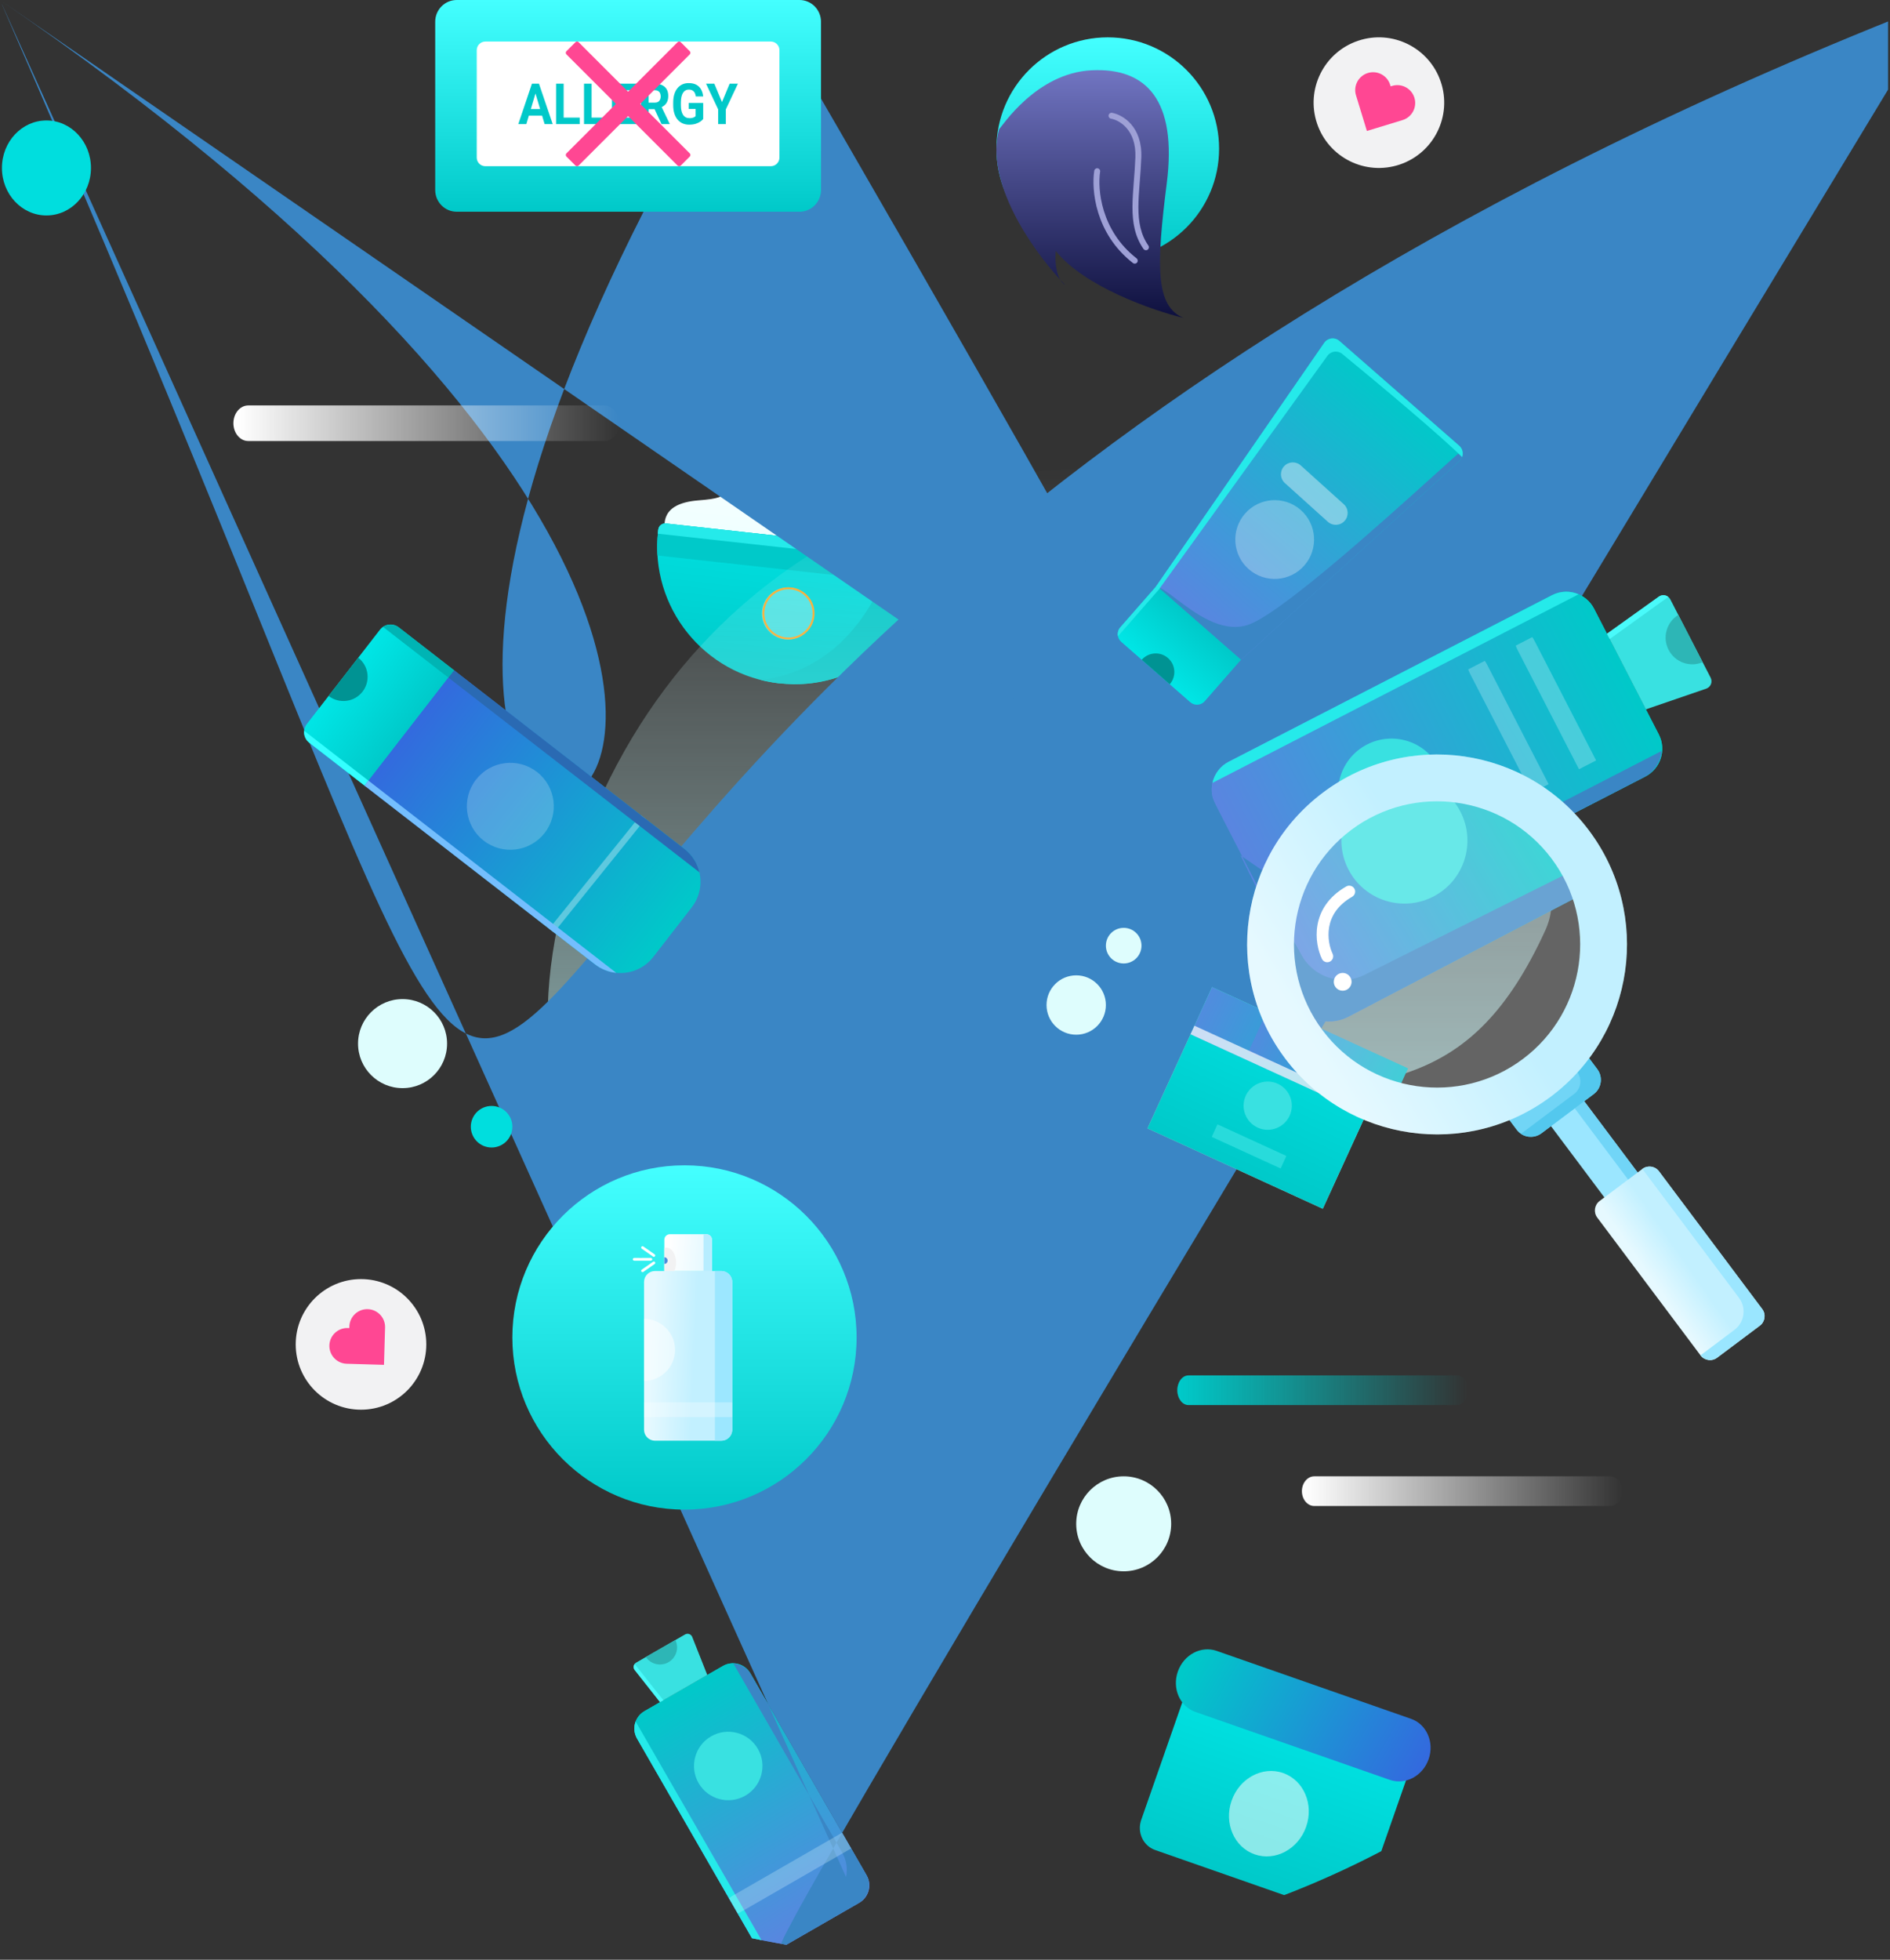 <svg width="491" height="509" viewBox="0 0 491 509" fill="none" xmlns="http://www.w3.org/2000/svg">
<rect x="0" y="0" width="491" height="509" fill="#333333" stroke="none"/>
<g clip-path="url(#clip0_1823_1144)">
<path d="M316.707 38.629C316.707 54.605 303.756 67.555 287.78 67.555C271.804 67.555 258.854 54.605 258.854 38.629C258.854 22.653 271.804 9.702 287.78 9.702C303.756 9.702 316.707 22.653 316.707 38.629Z" fill="url(#paint0_linear_1823_1144)"/>
<path d="M110.746 349.179C110.746 358.546 103.153 366.14 93.785 366.14C84.418 366.14 76.824 358.546 76.824 349.179C76.824 339.811 84.418 332.218 93.785 332.218C103.153 332.218 110.746 339.811 110.746 349.179Z" fill="#F2F2F3"/>
<path d="M363.647 42.734C354.771 45.728 345.148 40.96 342.154 32.084C339.16 23.208 343.928 13.586 352.804 10.592C361.68 7.597 371.302 12.366 374.296 21.241C377.291 30.117 372.522 39.74 363.647 42.734Z" fill="#F2F2F3"/>
<path fill-rule="evenodd" clip-rule="evenodd" d="M85.57 349.433C85.495 351.994 87.512 354.131 90.073 354.205L99.754 354.486L99.754 354.485L99.756 354.485L100.036 344.804C100.111 342.242 98.094 340.106 95.533 340.031C92.972 339.957 90.835 341.973 90.76 344.535L90.749 344.941L90.342 344.929C87.781 344.855 85.644 346.871 85.57 349.433Z" fill="#FF4793"/>
<path fill-rule="evenodd" clip-rule="evenodd" d="M355.356 18.96C352.905 19.709 351.525 22.302 352.273 24.753L355.102 34.016L355.103 34.016L355.103 34.017L364.367 31.189C366.817 30.44 368.198 27.847 367.449 25.396C366.701 22.945 364.107 21.565 361.657 22.313L361.268 22.432L361.149 22.043C360.401 19.592 357.807 18.212 355.356 18.96Z" fill="#FF4793"/>
<path d="M181.507 129.957C171.13 130.747 172.87 136.611 172.563 137.725L241.294 145.907C241.605 143.932 237.014 141.414 237.344 138.435C237.674 135.456 239.329 132.122 233.728 128.774C228.127 125.426 216.429 126.837 220.142 119.854C223.112 114.268 212.463 105.26 210.233 103.003C211.248 104.623 211.892 108.93 206.348 113.198C199.419 118.532 192.599 117.06 189.446 122.31C186.292 127.56 191.884 129.168 181.507 129.957Z" fill="url(#paint1_linear_1823_1144)"/>
<path d="M171.012 137.561C171.122 136.567 172.017 135.85 173.011 135.96L240.365 143.415C241.359 143.525 242.076 144.42 241.966 145.415L241.907 145.943C239.739 165.537 222.097 179.662 202.503 177.493C182.91 175.324 168.784 157.683 170.953 138.089L171.012 137.561Z" fill="url(#paint2_linear_1823_1144)"/>
<path d="M211.406 158.62C211.81 162.337 209.124 165.676 205.408 166.08C201.691 166.484 198.351 163.798 197.948 160.081C197.544 156.365 200.23 153.025 203.946 152.621C207.663 152.218 211.003 154.903 211.406 158.62Z" fill="white" fill-opacity="0.29"/>
<path fill-rule="evenodd" clip-rule="evenodd" d="M205.511 165.545C208.952 165.171 211.438 162.079 211.065 158.639C210.691 155.198 207.599 152.712 204.159 153.086C200.718 153.459 198.232 156.551 198.606 159.992C198.979 163.432 202.071 165.918 205.511 165.545ZM205.566 166.045C209.282 165.641 211.968 162.301 211.564 158.585C211.161 154.868 207.821 152.182 204.104 152.586C200.388 152.99 197.702 156.329 198.106 160.046C198.509 163.763 201.849 166.448 205.566 166.045Z" fill="#FFA723"/>
<path fill-rule="evenodd" clip-rule="evenodd" d="M206.18 177.712L202.288 177.469C200.688 177.282 199.125 176.992 197.605 176.607C221.025 173.914 230.043 151.443 232.273 142.52L240.364 143.415C241.358 143.525 242.075 144.421 241.965 145.415L241.906 145.943C239.874 164.302 224.258 177.86 206.18 177.712Z" fill="#00C5C5"/>
<path fill-rule="evenodd" clip-rule="evenodd" d="M240.702 152.012L170.802 144.275C170.676 142.246 170.722 140.179 170.953 138.089L171.012 137.561C171.122 136.567 172.017 135.85 173.011 135.96L240.365 143.415C241.359 143.525 242.076 144.42 241.966 145.415L241.907 145.943C241.676 148.033 241.269 150.06 240.702 152.012Z" fill="#00C9C9"/>
<path fill-rule="evenodd" clip-rule="evenodd" d="M241.846 146.466L170.899 138.613C170.916 138.439 170.934 138.264 170.953 138.089L171.012 137.561C171.122 136.567 172.017 135.85 173.011 135.96L240.365 143.415C241.359 143.525 242.076 144.42 241.966 145.415L241.907 145.943C241.888 146.118 241.868 146.292 241.846 146.466Z" fill="#25EAEA"/>
<path d="M321.989 286.475C292.384 291.409 289.608 304.207 281.128 314.23C272.647 324.252 260.312 354.319 215.597 352.006C170.881 349.694 117.685 294.956 154.691 210.151C191.697 125.346 276.502 119.178 287.296 122.262C298.089 125.346 308.882 126.117 319.676 159.268C330.469 192.419 415.896 210.151 401.397 241.76C382.105 283.816 358.994 280.308 321.989 286.475Z" fill="url(#paint3_linear_1823_1144)"/>
<path d="M227.616 279.077C217.92 256.777 199.499 241.264 196.59 242.234C205.898 238.355 221.152 250.314 227.616 258.717C241.189 239.326 289.667 194.726 299.363 194.726C275.124 214.117 242.482 254.515 227.616 279.077Z" fill="url(#paint4_linear_1823_1144)"/>
<path d="M227.616 279.077C217.92 256.777 199.499 241.264 196.59 242.234C205.898 238.355 221.152 250.314 227.616 258.717C241.189 239.326 289.667 194.726 299.363 194.726C275.124 214.117 242.482 254.515 227.616 279.077Z" fill="url(#paint5_linear_1823_1144)"/>
<path d="M408.794 81.964C408.932 81.415 409.692 81.364 409.902 81.889L413.507 90.867C413.601 91.102 413.836 91.25 414.089 91.233L423.742 90.579C424.306 90.541 424.59 91.247 424.156 91.61L416.731 97.813C416.536 97.975 416.469 98.244 416.563 98.479L420.168 107.457C420.379 107.982 419.794 108.471 419.315 108.17L411.121 103.025C410.907 102.89 410.63 102.909 410.436 103.071L403.011 109.274C402.577 109.637 401.932 109.232 402.07 108.683L404.431 99.301C404.493 99.055 404.389 98.798 404.175 98.663L395.981 93.519C395.502 93.218 395.688 92.479 396.253 92.441L405.905 91.787C406.158 91.77 406.371 91.592 406.433 91.347L408.794 81.964Z" fill="url(#paint6_linear_1823_1144)"/>
<path d="M418.496 443.708C418.578 443.384 419.027 443.353 419.152 443.664L421.284 448.975C421.34 449.114 421.479 449.201 421.628 449.191L427.339 448.804C427.673 448.782 427.84 449.2 427.583 449.414L423.191 453.084C423.076 453.18 423.036 453.339 423.092 453.478L425.224 458.789C425.349 459.099 425.003 459.388 424.72 459.21L419.873 456.167C419.746 456.087 419.583 456.098 419.468 456.194L415.076 459.863C414.819 460.078 414.437 459.838 414.519 459.514L415.915 453.964C415.952 453.818 415.891 453.666 415.764 453.587L410.917 450.543C410.634 450.365 410.744 449.928 411.078 449.906L416.788 449.519C416.937 449.509 417.063 449.404 417.099 449.258L418.496 443.708Z" fill="url(#paint7_linear_1823_1144)"/>
<path d="M165.498 451.555C164.063 449.061 164.92 445.875 167.414 444.439L187.806 432.698C190.3 431.262 193.486 432.12 194.922 434.614L225.133 487.085C226.569 489.579 225.711 492.765 223.217 494.201L202.826 505.942C200.332 507.378 197.146 506.52 195.71 504.026L165.498 451.555Z" fill="url(#paint8_linear_1823_1144)"/>
<path d="M165.498 451.555C164.063 449.061 164.92 445.875 167.414 444.439L187.806 432.698C190.3 431.262 193.486 432.12 194.922 434.614L225.133 487.085C226.569 489.579 225.711 492.765 223.217 494.201L202.826 505.942C200.332 507.378 197.146 506.52 195.71 504.026L165.498 451.555Z" fill="url(#paint9_linear_1823_1144)"/>
<path fill-rule="evenodd" clip-rule="evenodd" d="M190.543 432.103L218.784 481.151C219.891 483.074 220.249 485.337 219.79 487.507C-nan -nan -nan -nan 219.79 487.507L-nan -nanL219.79 487.507C-nan -nan -nan -nan 215.474 493.446L196.127 504.585C197.8 506.585 200.715 507.157 203.052 505.812L222.991 494.332C225.61 492.824 226.511 489.478 225.003 486.859L195.052 434.841C194.082 433.156 192.352 432.182 190.543 432.103Z" fill="#3A86C5"/>
<path fill-rule="evenodd" clip-rule="evenodd" d="M165.133 447.127C164.608 448.533 164.69 450.153 165.497 451.555L195.709 504.026C196.516 505.428 197.876 506.313 199.355 506.564L165.133 447.127Z" fill="#25EAEA"/>
<path d="M196.894 454.24C199.345 458.496 197.881 463.933 193.625 466.383C189.369 468.834 183.932 467.37 181.482 463.114C179.031 458.858 180.495 453.421 184.751 450.971C189.007 448.521 194.444 449.984 196.894 454.24Z" fill="#39E1E1"/>
<path fill-rule="evenodd" clip-rule="evenodd" d="M191.643 496.96L189.378 493.027C189.659 492.799 189.97 492.585 190.307 492.39L218.757 476.009L221.11 480.096L192.66 496.477C192.322 496.671 191.981 496.832 191.643 496.96Z" fill="#DAF6FF" fill-opacity="0.28"/>
<path fill-rule="evenodd" clip-rule="evenodd" d="M169.55 429.363L165.274 431.826C164.585 432.222 164.409 433.137 164.901 433.761L171.477 442.099L175.537 439.761L179.682 437.375L183.742 435.037L179.833 425.164C179.541 424.425 178.661 424.118 177.972 424.514L173.695 426.977L169.55 429.363Z" fill="#39E1E1"/>
<path fill-rule="evenodd" clip-rule="evenodd" d="M175.46 425.962C176.453 428.037 175.694 430.558 173.668 431.725C171.642 432.891 169.081 432.282 167.785 430.381L169.55 429.365L173.695 426.978L175.46 425.962Z" fill="#2DB6B6"/>
<path fill-rule="evenodd" clip-rule="evenodd" d="M164.871 432.191C164.541 432.646 164.529 433.288 164.903 433.762L171.479 442.1L172.339 441.605L164.871 432.191Z" fill="#49FAFA"/>
<path d="M403.173 154.599C407.165 152.544 412.067 154.113 414.123 158.105L430.931 190.741C432.986 194.733 431.417 199.635 427.425 201.691L343.446 244.941C339.455 246.996 334.552 245.427 332.497 241.435L315.689 208.799C313.633 204.807 315.202 199.905 319.194 197.849L403.173 154.599Z" fill="url(#paint10_linear_1823_1144)"/>
<path d="M403.173 154.599C407.165 152.544 412.067 154.113 414.123 158.105L430.931 190.741C432.986 194.733 431.417 199.635 427.425 201.691L343.446 244.941C339.455 246.996 334.552 245.427 332.497 241.435L329.555 236.2L326.613 230.965L315.689 208.799C313.633 204.807 315.202 199.905 319.194 197.849L403.173 154.599Z" fill="url(#paint11_linear_1823_1144)"/>
<path fill-rule="evenodd" clip-rule="evenodd" d="M431.659 195.05L353.158 235.478C350.082 237.063 346.528 237.456 343.18 236.582C-nan -nan -nan -nan 343.18 236.582L-nan -nanL343.18 236.582C-nan -nan -nan -nan 334.24 229.422L318.293 198.458C315.055 200.918 313.95 205.42 315.876 209.161L332.311 241.072C334.47 245.264 339.618 246.912 343.81 244.753L427.063 201.877C429.76 200.488 431.404 197.863 431.659 195.05Z" fill="#3A86C5"/>
<path fill-rule="evenodd" clip-rule="evenodd" d="M410.101 154.354C407.949 153.433 405.418 153.443 403.174 154.599L319.195 197.848C316.952 199.004 315.473 201.058 314.974 203.345L410.101 154.354Z" fill="#25EAEA"/>
<path d="M367.841 218.039C361.029 221.547 352.664 218.869 349.155 212.058C345.647 205.246 348.326 196.88 355.137 193.372C361.949 189.864 370.315 192.542 373.823 199.354C377.331 206.166 374.652 214.531 367.841 218.039Z" fill="#39E1E1"/>
<path fill-rule="evenodd" clip-rule="evenodd" d="M393.77 167.685L398.057 165.478C398.285 165.787 398.498 166.128 398.687 166.496L414.656 197.503L410.202 199.796L394.233 168.79C394.044 168.422 393.89 168.051 393.77 167.685Z" fill="#DAF6FF" fill-opacity="0.28"/>
<path fill-rule="evenodd" clip-rule="evenodd" d="M381.434 173.853L385.721 171.646C385.949 171.955 386.162 172.296 386.351 172.664L402.32 203.671L397.866 205.964L381.897 174.958C381.708 174.59 381.554 174.219 381.434 173.853Z" fill="#DAF6FF" fill-opacity="0.28"/>
<path fill-rule="evenodd" clip-rule="evenodd" d="M437.462 162.535L433.937 155.69C433.369 154.588 431.955 154.246 430.947 154.968L417.474 164.607L420.82 171.105L424.237 177.739L427.584 184.237L443.255 178.866C444.428 178.464 444.971 177.115 444.403 176.013L440.878 169.169L437.462 162.535Z" fill="#39E1E1"/>
<path fill-rule="evenodd" clip-rule="evenodd" d="M442.328 171.995C439.023 173.391 435.149 172.024 433.479 168.782C431.809 165.539 432.946 161.591 436.002 159.711L437.457 162.536L440.873 169.17L442.328 171.995Z" fill="#2DB6B6"/>
<path fill-rule="evenodd" clip-rule="evenodd" d="M433.398 155.033C432.713 154.486 431.712 154.42 430.946 154.968L417.472 164.607L418.181 165.984L433.398 155.033Z" fill="#49FAFA"/>
<path d="M395.244 210.76L354.368 204.753L326.815 240.472L335.535 259.075C338.144 264.64 344.866 266.907 350.312 264.057L417.753 228.769L395.244 210.76Z" fill="url(#paint12_linear_1823_1144)"/>
<path fill-rule="evenodd" clip-rule="evenodd" d="M412.214 224.335L354.488 253.198C348.581 256.152 341.396 253.929 338.188 248.156L332.539 237.987L326.816 240.472L335.536 259.075C338.145 264.64 344.868 266.907 350.313 264.057L417.755 228.769L412.214 224.335Z" fill="#3A86C5"/>
<path d="M372.345 232.872C364.308 237.011 354.437 233.851 350.298 225.814C346.159 217.777 349.319 207.907 357.356 203.767C365.393 199.628 375.264 202.788 379.403 210.825C383.542 218.862 380.382 228.733 372.345 232.872Z" fill="#39E1E1"/>
<path d="M314.891 256.408L360.447 277.283L343.646 313.951L298.089 293.076L314.891 256.408Z" fill="#C4C4C4"/>
<path d="M314.891 256.408L360.447 277.283L343.646 313.951L298.089 293.076L314.891 256.408Z" fill="url(#paint13_linear_1823_1144)"/>
<path d="M314.891 256.408L360.447 277.283L354.847 289.505L309.29 268.631L314.891 256.408Z" fill="url(#paint14_linear_1823_1144)"/>
<path d="M329.896 261.033L365.794 277.482L360.2 289.69L324.303 273.241L329.896 261.033Z" fill="url(#paint15_linear_1823_1144)"/>
<path d="M310.307 266.408L355.864 287.283L354.845 289.505L309.288 268.631L310.307 266.408Z" fill="white" fill-opacity="0.71"/>
<path d="M316.287 292.028L334.184 300.229L332.693 303.483L314.796 295.282L316.287 292.028Z" fill="#39E1E1" fill-opacity="0.71"/>
<path d="M335.03 289.789C333.589 292.934 329.871 294.315 326.726 292.874C323.581 291.433 322.2 287.715 323.641 284.57C325.082 281.425 328.8 280.043 331.945 281.485C335.09 282.926 336.471 286.643 335.03 289.789Z" fill="#39E1E1"/>
<path d="M222.536 347.38C222.536 372.076 202.516 392.095 177.821 392.095C153.125 392.095 133.105 372.076 133.105 347.38C133.105 322.684 153.125 302.665 177.821 302.665C202.516 302.665 222.536 322.684 222.536 347.38Z" fill="url(#paint16_linear_1823_1144)"/>
<path fill-rule="evenodd" clip-rule="evenodd" d="M169.447 327.072C169.449 327.269 169.292 327.431 169.095 327.433C168.431 327.441 167.345 327.44 166.427 327.439C165.968 327.438 165.55 327.436 165.247 327.435C165.095 327.434 164.972 327.434 164.887 327.434L164.755 327.433C164.755 327.433 164.755 327.433 164.757 327.076L164.759 326.72L164.891 326.72C164.975 326.721 165.098 326.721 165.249 326.722C165.552 326.723 165.97 326.724 166.428 326.725C167.347 326.727 168.428 326.727 169.087 326.72C169.283 326.717 169.445 326.875 169.447 327.072ZM164.4 327.075C164.401 326.878 164.562 326.719 164.759 326.72L164.757 327.076L164.755 327.433C164.558 327.432 164.399 327.271 164.4 327.075Z" fill="white"/>
<path fill-rule="evenodd" clip-rule="evenodd" d="M166.63 323.83C166.743 323.669 166.965 323.629 167.127 323.742L170.071 325.793C170.233 325.905 170.273 326.128 170.16 326.289C170.048 326.451 169.825 326.491 169.664 326.378L166.719 324.327C166.558 324.214 166.518 323.992 166.63 323.83Z" fill="white"/>
<path fill-rule="evenodd" clip-rule="evenodd" d="M166.63 330.26C166.743 330.422 166.965 330.461 167.127 330.349L170.071 328.298C170.233 328.185 170.273 327.963 170.16 327.801C170.048 327.64 169.825 327.6 169.664 327.712L166.719 329.764C166.558 329.876 166.518 330.098 166.63 330.26Z" fill="white"/>
<path d="M167.312 332.969C167.312 331.393 168.59 330.116 170.165 330.116H187.379C188.955 330.116 190.232 331.393 190.232 332.969V371.339C190.232 372.915 188.955 374.192 187.379 374.192H170.165C168.59 374.192 167.312 372.915 167.312 371.339V332.969Z" fill="url(#paint17_linear_1823_1144)"/>
<path d="M185.73 330.116H187.378C188.954 330.116 190.231 331.393 190.231 332.969V371.339C190.231 372.915 188.954 374.192 187.378 374.192H185.73V330.116Z" fill="#9CE7FF"/>
<path fill-rule="evenodd" clip-rule="evenodd" d="M167.312 358.662V342.547C171.763 342.547 175.37 346.155 175.37 350.605C175.37 355.055 171.763 358.662 167.312 358.662Z" fill="white" fill-opacity="0.5"/>
<path d="M172.584 321.994C172.584 321.207 173.223 320.568 174.01 320.568H183.533C184.321 320.568 184.96 321.207 184.96 321.994V330.117H172.584V321.994Z" fill="url(#paint18_linear_1823_1144)"/>
<path d="M182.77 320.568H183.535C184.322 320.568 184.961 321.207 184.961 321.994V330.117H182.77V320.568Z" fill="#B7EDFF"/>
<path fill-rule="evenodd" clip-rule="evenodd" d="M175.21 330.117H172.584V324.128C172.76 324.067 172.942 324.035 173.13 324.035C174.516 324.035 175.639 325.781 175.639 327.935C175.639 328.743 175.481 329.494 175.21 330.117Z" fill="#F2F2F3"/>
<path fill-rule="evenodd" clip-rule="evenodd" d="M172.584 328.277V326.544C173.063 326.544 173.451 326.932 173.451 327.41C173.451 327.889 173.063 328.277 172.584 328.277Z" fill="#4D8FDD"/>
<path d="M167.312 364.225H190.232V368.055H167.312V364.225Z" fill="white" fill-opacity="0.29"/>
<path fill-rule="evenodd" clip-rule="evenodd" d="M344.013 89.048C344.92 87.736 346.766 87.506 347.967 88.556L357.593 96.974L369.473 107.362L379.1 115.781C380.3 116.83 380.318 118.691 379.139 119.764L322.184 171.586L317.156 167.189L305.277 156.801L300.249 152.404L344.013 89.048Z" fill="url(#paint19_linear_1823_1144)"/>
<path fill-rule="evenodd" clip-rule="evenodd" d="M379.865 116.912C380.203 117.884 379.963 119.016 379.14 119.765L322.185 171.587L317.157 167.19L305.278 156.802L300.25 152.405L300.297 152.337C301.474 152.463 303.32 153.859 305.614 155.595C310.412 159.224 317.169 164.336 323.868 162.411C331.954 160.087 358.861 135.798 372.601 123.395C375.973 120.351 378.552 118.023 379.865 116.912Z" fill="#3A86C5"/>
<path d="M300.469 152.165L322.402 171.345L312.976 182.125C312.006 183.234 310.319 183.347 309.21 182.377L291.294 166.711C290.185 165.74 290.072 164.054 291.042 162.945L300.469 152.165Z" fill="url(#paint20_linear_1823_1144)"/>
<path fill-rule="evenodd" clip-rule="evenodd" d="M303.885 177.721L296.617 171.365C296.617 171.365 296.617 171.365 296.617 171.365C298.372 169.358 301.422 169.154 303.429 170.909C305.436 172.664 305.641 175.714 303.885 177.721C303.885 177.721 303.885 177.721 303.885 177.721Z" fill="#009393"/>
<path d="M338.852 146.87C335.132 151.124 328.667 151.557 324.413 147.837C320.158 144.116 319.725 137.652 323.446 133.397C327.166 129.143 333.63 128.71 337.885 132.43C342.139 136.151 342.572 142.615 338.852 146.87Z" fill="white" fill-opacity="0.29"/>
<path fill-rule="evenodd" clip-rule="evenodd" d="M333.569 121.117C334.709 119.852 336.659 119.75 337.924 120.889L349.084 130.94C350.35 132.08 350.452 134.03 349.312 135.295C348.172 136.561 346.222 136.663 344.957 135.523L333.797 125.472C332.531 124.333 332.429 122.383 333.569 121.117Z" fill="white" fill-opacity="0.4"/>
<path fill-rule="evenodd" clip-rule="evenodd" d="M379.845 118.726C374.042 112.979 358.442 99.921 348.689 91.92C347.501 90.946 345.739 91.178 344.84 92.424L301.057 153.113L300.249 152.406L344.013 89.05C344.92 87.738 346.766 87.508 347.967 88.558L357.593 96.976L369.473 107.365L379.1 115.783C379.967 116.541 380.217 117.723 379.845 118.726Z" fill="#25EAEA"/>
<path fill-rule="evenodd" clip-rule="evenodd" d="M301.271 152.867L290.44 165.253C290.273 164.46 290.468 163.601 291.042 162.945L300.469 152.165L301.271 152.867Z" fill="#25EAEA"/>
<path d="M95.068 204.329L118.307 174.361L103.579 162.94C102.063 161.764 99.881 162.04 98.705 163.556L79.724 188.033C78.548 189.549 78.824 191.732 80.34 192.907L95.068 204.329Z" fill="url(#paint21_linear_1823_1144)"/>
<path fill-rule="evenodd" clip-rule="evenodd" d="M79.016 189.804L96.075 203.033L95.071 204.328L80.343 192.906C79.359 192.144 78.898 190.957 79.016 189.804Z" fill="#34FFFF"/>
<path fill-rule="evenodd" clip-rule="evenodd" d="M93.068 170.83L85.367 180.761C85.367 180.761 85.367 180.761 85.367 180.761C88.109 182.887 92.056 182.388 94.183 179.646C96.309 176.903 95.81 172.956 93.068 170.83C93.068 170.83 93.068 170.83 93.068 170.83Z" fill="#009393"/>
<path d="M94.705 204.045L117.944 174.077L177.806 220.498C182.516 224.151 183.374 230.931 179.721 235.642L169.71 248.551C166.057 253.261 159.277 254.119 154.567 250.466L94.705 204.045Z" fill="url(#paint22_linear_1823_1144)"/>
<path fill-rule="evenodd" clip-rule="evenodd" d="M143.902 242.195L142.652 241.226L166.462 211.7L167.711 212.669L143.902 242.195Z" fill="white" fill-opacity="0.33"/>
<path fill-rule="evenodd" clip-rule="evenodd" d="M95.71 202.75L160.094 252.678C158.146 252.483 156.228 251.755 154.567 250.467L94.705 204.046L95.71 202.75Z" fill="#74BEFE"/>
<path d="M139.497 200.496C144.425 204.318 145.322 211.411 141.5 216.339C137.679 221.267 130.586 222.164 125.658 218.343C120.729 214.521 119.832 207.428 123.654 202.5C127.476 197.572 134.569 196.675 139.497 200.496Z" fill="white" fill-opacity="0.21"/>
<path fill-rule="evenodd" clip-rule="evenodd" d="M181.701 226.57L116.467 175.983L117.944 174.079L177.805 220.5C179.841 222.079 181.158 224.242 181.701 226.57Z" fill="#2A6AB3"/>
<path fill-rule="evenodd" clip-rule="evenodd" d="M117.945 174.077L116.468 175.982L99.492 162.817C100.704 161.987 102.361 161.991 103.584 162.94L117.945 174.077Z" fill="#00B4B4"/>
<path d="M307.355 441.546L365.466 461.851L354.586 492.987C353.459 496.214 350.004 497.943 346.87 496.848L300.108 480.508C296.974 479.413 295.348 475.909 296.476 472.681L307.355 441.546Z" fill="url(#paint23_linear_1823_1144)"/>
<path d="M305.987 434.15C307.516 429.774 312.034 427.372 316.078 428.784L366.589 446.435C370.632 447.848 372.671 452.541 371.141 456.917C369.612 461.294 365.094 463.696 361.051 462.283L310.54 444.633C306.496 443.22 304.458 438.527 305.987 434.15Z" fill="url(#paint24_linear_1823_1144)"/>
<path d="M339.327 474.452C337.288 480.287 331.299 483.502 325.95 481.633C320.601 479.764 317.917 473.518 319.956 467.683C321.995 461.848 327.985 458.633 333.334 460.502C338.682 462.371 341.366 468.616 339.327 474.452Z" fill="white" fill-opacity="0.54"/>
<path d="M113.061 5.653C113.061 2.531 115.562 0 118.648 0H207.698C210.783 0 213.285 2.531 213.285 5.653L213.285 49.341C213.285 52.463 210.783 54.995 207.698 54.995H118.647C115.562 54.995 113.061 52.463 113.061 49.341L113.061 5.653Z" fill="url(#paint25_linear_1823_1144)"/>
<path d="M123.852 13.025C123.852 11.792 124.856 10.792 126.095 10.792H200.246C201.485 10.792 202.489 11.792 202.489 13.025V40.938C202.489 42.172 201.485 43.172 200.246 43.172H126.095C124.856 43.172 123.852 42.172 123.852 40.938V13.025Z" fill="white"/>
<path d="M139.332 23.532L136.738 32.234H134.648L138.192 21.737H139.522L139.332 23.532ZM141.487 32.234L138.886 23.532L138.677 21.737H140.019L143.583 32.234H141.487ZM141.369 28.327V30.021H136.332V28.327H141.369Z" fill="#00C9C9"/>
<path d="M150.598 30.547V32.234H145.797V30.547H150.598ZM146.432 21.737V32.234H144.467V21.737H146.432Z" fill="#00C9C9"/>
<path d="M157.855 30.547V32.234H153.054V30.547H157.855ZM153.689 21.737V32.234H151.724V21.737H153.689Z" fill="#00C9C9"/>
<path d="M165.381 30.547V32.234H160.305V30.547H165.381ZM160.947 21.737V32.234H158.982V21.737H160.947ZM164.72 26.012V27.656H160.305V26.012H164.72ZM165.375 21.737V23.431H160.305V21.737H165.375Z" fill="#00C9C9"/>
<path d="M166.527 21.737H170.084C170.813 21.737 171.44 21.857 171.964 22.097C172.492 22.337 172.898 22.693 173.182 23.164C173.466 23.635 173.608 24.215 173.608 24.902C173.608 25.464 173.521 25.947 173.346 26.351C173.176 26.75 172.933 27.084 172.619 27.353C172.309 27.618 171.944 27.829 171.525 27.988L170.903 28.348H167.811L167.798 26.661H170.097C170.442 26.661 170.728 26.594 170.955 26.459C171.182 26.325 171.353 26.137 171.466 25.897C171.584 25.657 171.643 25.378 171.643 25.06C171.643 24.724 171.586 24.433 171.473 24.188C171.359 23.943 171.187 23.755 170.955 23.626C170.724 23.496 170.433 23.431 170.084 23.431H168.492V32.234H166.527V21.737ZM171.859 32.234L169.684 27.555L171.761 27.541L173.962 32.133V32.234H171.859Z" fill="#00C9C9"/>
<path d="M182.68 26.748V30.908C182.531 31.105 182.302 31.319 181.992 31.549C181.682 31.775 181.282 31.97 180.793 32.133C180.304 32.297 179.713 32.379 179.018 32.379C178.403 32.379 177.841 32.268 177.335 32.047C176.828 31.821 176.392 31.492 176.025 31.059C175.662 30.627 175.383 30.098 175.187 29.473C174.99 28.843 174.892 28.125 174.892 27.317V26.661C174.892 25.854 174.986 25.135 175.173 24.505C175.366 23.876 175.638 23.344 175.992 22.912C176.346 22.479 176.767 22.15 177.256 21.924C177.745 21.698 178.289 21.585 178.887 21.585C179.717 21.585 180.398 21.734 180.931 22.032C181.464 22.325 181.87 22.734 182.149 23.258C182.433 23.777 182.608 24.373 182.673 25.046H180.767C180.719 24.69 180.627 24.38 180.492 24.116C180.357 23.852 180.162 23.645 179.909 23.496C179.66 23.347 179.337 23.272 178.94 23.272C178.612 23.272 178.32 23.347 178.062 23.496C177.809 23.64 177.595 23.854 177.42 24.137C177.245 24.421 177.112 24.772 177.021 25.19C176.929 25.608 176.883 26.094 176.883 26.647V27.317C176.883 27.865 176.931 28.351 177.027 28.774C177.123 29.192 177.265 29.545 177.453 29.833C177.645 30.117 177.881 30.331 178.16 30.475C178.44 30.619 178.765 30.691 179.136 30.691C179.446 30.691 179.704 30.663 179.909 30.605C180.119 30.547 180.287 30.477 180.413 30.396C180.544 30.309 180.645 30.228 180.715 30.151V28.291H178.92V26.748H182.68Z" fill="#00C9C9"/>
<path d="M185.575 21.737L187.566 26.524L189.557 21.737H191.699L188.562 28.413V32.234H186.57V28.413L183.426 21.737H185.575Z" fill="#00C9C9"/>
<path d="M304.257 395.779C304.257 402.592 298.734 408.114 291.921 408.114C285.109 408.114 279.586 402.592 279.586 395.779C279.586 388.967 285.109 383.444 291.921 383.444C298.734 383.444 304.257 388.967 304.257 395.779Z" fill="#DEFDFD"/>
<path d="M287.296 261.034C287.296 265.292 283.844 268.743 279.587 268.743C275.329 268.743 271.877 265.292 271.877 261.034C271.877 256.776 275.329 253.324 279.587 253.324C283.844 253.324 287.296 256.776 287.296 261.034Z" fill="#DEFDFD"/>
<path d="M296.548 245.615C296.548 248.17 294.477 250.241 291.923 250.241C289.368 250.241 287.297 248.17 287.297 245.615C287.297 243.061 289.368 240.99 291.923 240.99C294.477 240.99 296.548 243.061 296.548 245.615Z" fill="#DEFDFD"/>
<path d="M338.223 387.299C338.223 385.17 339.658 383.444 341.429 383.444H418.28C420.05 383.444 421.486 385.17 421.486 387.299C421.486 389.428 420.05 391.153 418.28 391.153H341.429C339.658 391.153 338.223 389.428 338.223 387.299Z" fill="url(#paint26_linear_1823_1144)"/>
<path d="M305.844 361.086C305.844 358.957 307.146 357.231 308.753 357.231H378.488C380.095 357.231 381.397 358.957 381.397 361.086C381.397 363.215 380.095 364.941 378.488 364.941H308.753C307.146 364.941 305.844 363.215 305.844 361.086Z" fill="url(#paint27_linear_1823_1144)"/>
<path d="M60.635 109.926C60.635 107.372 62.362 105.301 64.494 105.301H157C159.131 105.301 160.859 107.372 160.859 109.926C160.859 112.481 159.131 114.552 157 114.552H64.494C62.362 114.552 60.635 112.481 60.635 109.926Z" fill="url(#paint28_linear_1823_1144)"/>
<path fill-rule="evenodd" clip-rule="evenodd" d="M345.304 240.768C344.81 243.541 345.463 246.182 346.196 247.716C346.564 248.484 346.238 249.405 345.47 249.772C344.702 250.139 343.781 249.814 343.414 249.046C342.452 247.033 341.642 243.737 342.268 240.227C342.906 236.641 345.029 232.932 349.75 230.236C350.489 229.814 351.431 230.071 351.853 230.811C352.276 231.55 352.018 232.492 351.279 232.914C347.363 235.151 345.784 238.071 345.304 240.768Z" fill="white"/>
<path d="M401.076 290.025L409.712 283.551L427.285 306.993L418.648 313.467L401.076 290.025Z" fill="#9BE6FF"/>
<path d="M407.244 285.402L409.712 283.552L427.284 306.993L424.816 308.843L407.244 285.402Z" fill="#71D5F7"/>
<path d="M389.359 287.247C387.826 285.203 388.241 282.304 390.285 280.771L403.856 270.598C405.901 269.066 408.8 269.481 410.332 271.525L414.957 277.693C416.489 279.738 416.074 282.637 414.03 284.169L400.459 294.343C398.414 295.875 395.515 295.46 393.983 293.416L389.359 287.247Z" fill="#71D5F6"/>
<path fill-rule="evenodd" clip-rule="evenodd" d="M406.566 274.213L409.759 278.473C410.676 279.697 410.823 281.332 410.138 282.7C409.858 283.26 409.451 283.747 408.95 284.123L395.118 294.492C396.703 295.549 398.847 295.551 400.458 294.343L414.029 284.17C416.073 282.637 416.488 279.738 414.956 277.694L410.332 271.525C409.215 270.035 407.371 269.411 405.662 269.775C405.297 271.261 405.576 272.893 406.566 274.213Z" fill="#53C8EE"/>
<path d="M414.947 316.242C413.926 314.879 414.202 312.946 415.565 311.925L426.669 303.601C428.032 302.579 429.965 302.856 430.986 304.219L457.807 339.998C458.828 341.36 458.552 343.293 457.189 344.315L446.085 352.638C444.722 353.66 442.79 353.383 441.768 352.021L414.947 316.242Z" fill="url(#paint29_linear_1823_1144)"/>
<path fill-rule="evenodd" clip-rule="evenodd" d="M426.669 303.601L451.778 337.096C452.587 338.175 453.004 339.497 452.962 340.845C452.905 342.647 452.032 344.327 450.588 345.409L441.768 352.021C442.79 353.383 444.722 353.66 446.085 352.638L457.189 344.315C458.552 343.293 458.828 341.36 457.807 339.998L430.986 304.219C429.965 302.856 428.032 302.579 426.669 303.601Z" fill="url(#paint30_linear_1823_1144)"/>
<path d="M412.813 215.708C429.158 237.512 424.732 268.438 402.928 284.783C381.124 301.128 350.198 296.703 333.853 274.898C317.508 253.094 321.934 222.168 343.738 205.823C365.542 189.478 396.468 193.904 412.813 215.708Z" fill="white" fill-opacity="0.24"/>
<path fill-rule="evenodd" clip-rule="evenodd" d="M402.928 284.783C424.732 268.438 429.158 237.512 412.813 215.708C396.468 193.904 365.542 189.478 343.738 205.823C321.934 222.168 317.508 253.094 333.853 274.898C350.198 296.703 381.124 301.128 402.928 284.783ZM395.631 275.048C412.058 262.734 415.393 239.433 403.078 223.005C390.763 206.578 367.463 203.243 351.035 215.558C334.607 227.873 331.273 251.173 343.588 267.601C355.902 284.029 379.203 287.363 395.631 275.048Z" fill="url(#paint31_linear_1823_1144)"/>
<path d="M350.665 253.624C351.431 254.646 351.223 256.096 350.201 256.862C349.179 257.628 347.73 257.421 346.963 256.398C346.197 255.376 346.405 253.927 347.427 253.161C348.449 252.394 349.899 252.602 350.665 253.624Z" fill="white"/>
<path d="M259.54 33.602C260.311 32.831 269.208 18.98 283.549 18.255C297.891 17.531 305.858 26.078 303.106 47.662C300.353 69.246 300.208 79.531 307.451 82.573C299.484 80.642 281.695 74.461 274.278 65.19C274.085 67.007 274.146 70.539 275.486 72.707C275.921 73.178 276.34 73.619 276.741 74.026C276.233 73.703 275.82 73.247 275.486 72.707C267.934 64.528 255.842 47.184 259.54 33.602Z" fill="url(#paint32_linear_1823_1144)"/>
<path fill-rule="evenodd" clip-rule="evenodd" d="M287.996 29.93C288.069 29.511 288.469 29.23 288.888 29.303C291.66 29.787 296.792 32.843 296.498 40.896C296.419 43.042 296.259 45.095 296.106 47.041C296.088 47.272 296.07 47.502 296.053 47.73C295.886 49.886 295.743 51.903 295.743 53.808C295.743 57.612 296.314 60.886 298.334 63.78C298.578 64.129 298.493 64.61 298.143 64.854C297.794 65.098 297.314 65.012 297.07 64.663C294.792 61.399 294.201 57.76 294.201 53.808C294.201 51.836 294.348 49.764 294.515 47.611C294.533 47.382 294.551 47.152 294.569 46.921C294.722 44.972 294.879 42.952 294.957 40.84C295.22 33.649 290.731 31.19 288.623 30.822C288.203 30.749 287.923 30.349 287.996 29.93Z" fill="#9EA0D6"/>
<path fill-rule="evenodd" clip-rule="evenodd" d="M285.158 43.708C285.579 43.774 285.866 44.169 285.799 44.59C285.093 49.054 285.986 59.885 295.271 67.097C295.607 67.359 295.668 67.843 295.407 68.179C295.146 68.515 294.661 68.576 294.325 68.315C284.463 60.654 283.512 49.179 284.276 44.349C284.343 43.928 284.738 43.641 285.158 43.708Z" fill="#9EA0D6"/>
<path fill-rule="evenodd" clip-rule="evenodd" d="M147.154 13.299C146.925 13.528 146.925 13.9 147.154 14.13L160.007 26.982L147.154 39.834C146.925 40.063 146.925 40.435 147.154 40.664L149.49 43C149.719 43.229 150.091 43.229 150.32 43L163.172 30.148L176.025 43C176.254 43.229 176.626 43.229 176.855 43L179.191 40.664C179.42 40.435 179.42 40.063 179.191 39.834L166.338 26.982L179.191 14.13C179.42 13.9 179.42 13.528 179.191 13.299L176.855 10.964C176.626 10.734 176.254 10.734 176.025 10.964L163.172 23.816L150.32 10.964C150.091 10.734 149.719 10.734 149.49 10.964L147.154 13.299Z" fill="#FF4793"/>
<path d="M23.629 43.624C23.629 50.437 18.451 55.96 12.064 55.96C5.678 55.96 0.5 50.437 0.5 43.624C0.5 36.812 5.678 31.289 12.064 31.289C18.451 31.289 23.629 36.812 23.629 43.624Z" fill="#00DEDE"/>
<path d="M116.144 271.057C116.144 277.443 110.967 282.621 104.58 282.621C98.193 282.621 93.016 277.443 93.016 271.057C93.016 264.67 98.193 259.492 104.58 259.492C110.967 259.492 116.144 264.67 116.144 271.057Z" fill="#DEFDFD"/>
<path d="M133.106 292.643C133.106 295.624 130.69 298.04 127.709 298.04C124.729 298.04 122.312 295.624 122.312 292.643C122.312 289.663 124.729 287.247 127.709 287.247C130.69 287.247 133.106 289.663 133.106 292.643Z" fill="#00DEDE"/>
</g>
<defs>
<linearGradient id="paint0_linear_1823_1144" x1="287.78" y1="9.702" x2="287.78" y2="67.555" gradientUnits="userSpaceOnUse">
<stop stop-color="#44FFFF"/>
<stop offset="1" stop-color="#00C9C9"/>
</linearGradient>
<linearGradient id="paint1_linear_1823_1144" x1="211.155" y1="103.105" x2="206.839" y2="142.094" gradientUnits="userSpaceOnUse">
<stop stop-color="white"/>
<stop offset="1" stop-color="#EFFFFF"/>
</linearGradient>
<linearGradient id="paint2_linear_1823_1144" x1="206.688" y1="139.687" x2="202.503" y2="177.493" gradientUnits="userSpaceOnUse">
<stop stop-color="#00E0E0"/>
<stop offset="1" stop-color="#00C9C9"/>
</linearGradient>
<linearGradient id="paint3_linear_1823_1144" x1="271.444" y1="120.375" x2="271.444" y2="352.133" gradientUnits="userSpaceOnUse">
<stop stop-color="#E9FFFF" stop-opacity="0"/>
<stop offset="1" stop-color="#B1FEFE" stop-opacity="0.78"/>
</linearGradient>
<linearGradient id="paint4_linear_1823_1144" x1="209.394" y1="197.719" x2="256.894" y2="285.605" gradientUnits="userSpaceOnUse">
<stop stop-color="#19A6DA"/>
<stop offset="1" stop-color="#2F70DB"/>
</linearGradient>
<linearGradient id="paint5_linear_1823_1144" x1="205.26" y1="231.431" x2="255.688" y2="236.859" gradientUnits="userSpaceOnUse">
<stop stop-color="#E6F9FF"/>
<stop offset="1" stop-color="#C2F0FF"/>
</linearGradient>
<linearGradient id="paint6_linear_1823_1144" x1="409.232" y1="80.221" x2="411.446" y2="112.897" gradientUnits="userSpaceOnUse">
<stop stop-color="#41FDFD"/>
<stop offset="1" stop-color="#00D2D2"/>
</linearGradient>
<linearGradient id="paint7_linear_1823_1144" x1="418.756" y1="442.677" x2="420.065" y2="462.006" gradientUnits="userSpaceOnUse">
<stop stop-color="#41FDFD"/>
<stop offset="1" stop-color="#00D2D2"/>
</linearGradient>
<linearGradient id="paint8_linear_1823_1144" x1="177.61" y1="438.569" x2="213.022" y2="500.072" gradientUnits="userSpaceOnUse">
<stop stop-color="#00C9C9"/>
<stop offset="1" stop-color="#5A85E0"/>
</linearGradient>
<linearGradient id="paint9_linear_1823_1144" x1="177.61" y1="438.569" x2="213.022" y2="500.072" gradientUnits="userSpaceOnUse">
<stop stop-color="#00C9C9"/>
<stop offset="1" stop-color="#5A85E0"/>
</linearGradient>
<linearGradient id="paint10_linear_1823_1144" x1="422.527" y1="174.423" x2="324.093" y2="225.117" gradientUnits="userSpaceOnUse">
<stop stop-color="#00C9C9"/>
<stop offset="1" stop-color="#5A85E0"/>
</linearGradient>
<linearGradient id="paint11_linear_1823_1144" x1="422.527" y1="174.423" x2="324.093" y2="225.117" gradientUnits="userSpaceOnUse">
<stop stop-color="#00C9C9"/>
<stop offset="1" stop-color="#5A85E0"/>
</linearGradient>
<linearGradient id="paint12_linear_1823_1144" x1="401.547" y1="217.062" x2="336.719" y2="255.779" gradientUnits="userSpaceOnUse">
<stop stop-color="#00C9C9"/>
<stop offset="1" stop-color="#5A85E0"/>
</linearGradient>
<linearGradient id="paint13_linear_1823_1144" x1="337.669" y1="266.846" x2="320.868" y2="303.513" gradientUnits="userSpaceOnUse">
<stop stop-color="#00E0E0"/>
<stop offset="1" stop-color="#00C9C9"/>
</linearGradient>
<linearGradient id="paint14_linear_1823_1144" x1="311.327" y1="264.186" x2="356.884" y2="285.061" gradientUnits="userSpaceOnUse">
<stop stop-color="#518CDE"/>
<stop offset="1" stop-color="#06BECB"/>
</linearGradient>
<linearGradient id="paint15_linear_1823_1144" x1="326.337" y1="268.802" x2="362.234" y2="285.251" gradientUnits="userSpaceOnUse">
<stop stop-color="#518CDE"/>
<stop offset="1" stop-color="#06BECB"/>
</linearGradient>
<linearGradient id="paint16_linear_1823_1144" x1="177.821" y1="302.665" x2="177.821" y2="392.095" gradientUnits="userSpaceOnUse">
<stop stop-color="#44FFFF"/>
<stop offset="1" stop-color="#00C9C9"/>
</linearGradient>
<linearGradient id="paint17_linear_1823_1144" x1="169.246" y1="349.296" x2="180.598" y2="349.817" gradientUnits="userSpaceOnUse">
<stop stop-color="#E6F9FF"/>
<stop offset="1" stop-color="#C2F0FF"/>
</linearGradient>
<linearGradient id="paint18_linear_1823_1144" x1="173.628" y1="324.723" x2="184.854" y2="325.713" gradientUnits="userSpaceOnUse">
<stop stop-color="white"/>
<stop offset="1" stop-color="#E2F8FF"/>
</linearGradient>
<linearGradient id="paint19_linear_1823_1144" x1="363.533" y1="102.168" x2="311.216" y2="161.995" gradientUnits="userSpaceOnUse">
<stop stop-color="#00C9C9"/>
<stop offset="1" stop-color="#5A85E0"/>
</linearGradient>
<linearGradient id="paint20_linear_1823_1144" x1="311.436" y1="161.755" x2="300.252" y2="174.544" gradientUnits="userSpaceOnUse">
<stop stop-color="#00C9C9"/>
<stop offset="1" stop-color="#00E6E6"/>
</linearGradient>
<linearGradient id="paint21_linear_1823_1144" x1="106.688" y1="189.345" x2="89.215" y2="175.795" gradientUnits="userSpaceOnUse">
<stop stop-color="#00C9C9"/>
<stop offset="1" stop-color="#00E6E6"/>
</linearGradient>
<linearGradient id="paint22_linear_1823_1144" x1="106.325" y1="189.061" x2="174.716" y2="242.096" gradientUnits="userSpaceOnUse">
<stop stop-color="#336ADE"/>
<stop offset="1" stop-color="#00C9C9"/>
</linearGradient>
<linearGradient id="paint23_linear_1823_1144" x1="336.411" y1="451.699" x2="323.489" y2="488.678" gradientUnits="userSpaceOnUse">
<stop stop-color="#00E0E0"/>
<stop offset="1" stop-color="#00C9C9"/>
</linearGradient>
<linearGradient id="paint24_linear_1823_1144" x1="311.68" y1="427.248" x2="368.682" y2="459.603" gradientUnits="userSpaceOnUse">
<stop stop-color="#00C9C9"/>
<stop offset="1" stop-color="#336ADE"/>
</linearGradient>
<linearGradient id="paint25_linear_1823_1144" x1="163.173" y1="0" x2="163.173" y2="54.995" gradientUnits="userSpaceOnUse">
<stop stop-color="#44FFFF"/>
<stop offset="1" stop-color="#00C9C9"/>
</linearGradient>
<linearGradient id="paint26_linear_1823_1144" x1="339.259" y1="387.299" x2="421.486" y2="387.299" gradientUnits="userSpaceOnUse">
<stop stop-color="white"/>
<stop offset="1" stop-color="white" stop-opacity="0"/>
</linearGradient>
<linearGradient id="paint27_linear_1823_1144" x1="306.784" y1="361.086" x2="381.397" y2="361.086" gradientUnits="userSpaceOnUse">
<stop stop-color="#00C9C9"/>
<stop offset="1" stop-color="#00C9C9" stop-opacity="0"/>
</linearGradient>
<linearGradient id="paint28_linear_1823_1144" x1="61.882" y1="109.926" x2="160.859" y2="109.926" gradientUnits="userSpaceOnUse">
<stop stop-color="white"/>
<stop offset="1" stop-color="white" stop-opacity="0"/>
</linearGradient>
<linearGradient id="paint29_linear_1823_1144" x1="427.732" y1="330.477" x2="435.89" y2="324.793" gradientUnits="userSpaceOnUse">
<stop stop-color="#E6F9FF"/>
<stop offset="1" stop-color="#C2F0FF"/>
</linearGradient>
<linearGradient id="paint30_linear_1823_1144" x1="421.117" y1="307.763" x2="451.637" y2="348.477" gradientUnits="userSpaceOnUse">
<stop stop-color="#A5E8FF"/>
<stop offset="0.927" stop-color="#9AE6FF"/>
</linearGradient>
<linearGradient id="paint31_linear_1823_1144" x1="336.676" y1="264.784" x2="378.14" y2="239.067" gradientUnits="userSpaceOnUse">
<stop stop-color="#E6F9FF"/>
<stop offset="1" stop-color="#C2F0FF"/>
</linearGradient>
<linearGradient id="paint32_linear_1823_1144" x1="283.031" y1="18.128" x2="283.031" y2="82.573" gradientUnits="userSpaceOnUse">
<stop stop-color="#7175C2"/>
<stop offset="1" stop-color="#0E103E"/>
</linearGradient>
<clipPath id="clip0_1823_1144">
<path d="M0.5 0H490.5V263.543C490.5 398.853 380.81 508.543 245.5 508.543C110.19 508.543 0.5 398.852 0.5 263.543V0Z" fill="white"/>
</clipPath>
</defs>
</svg>
